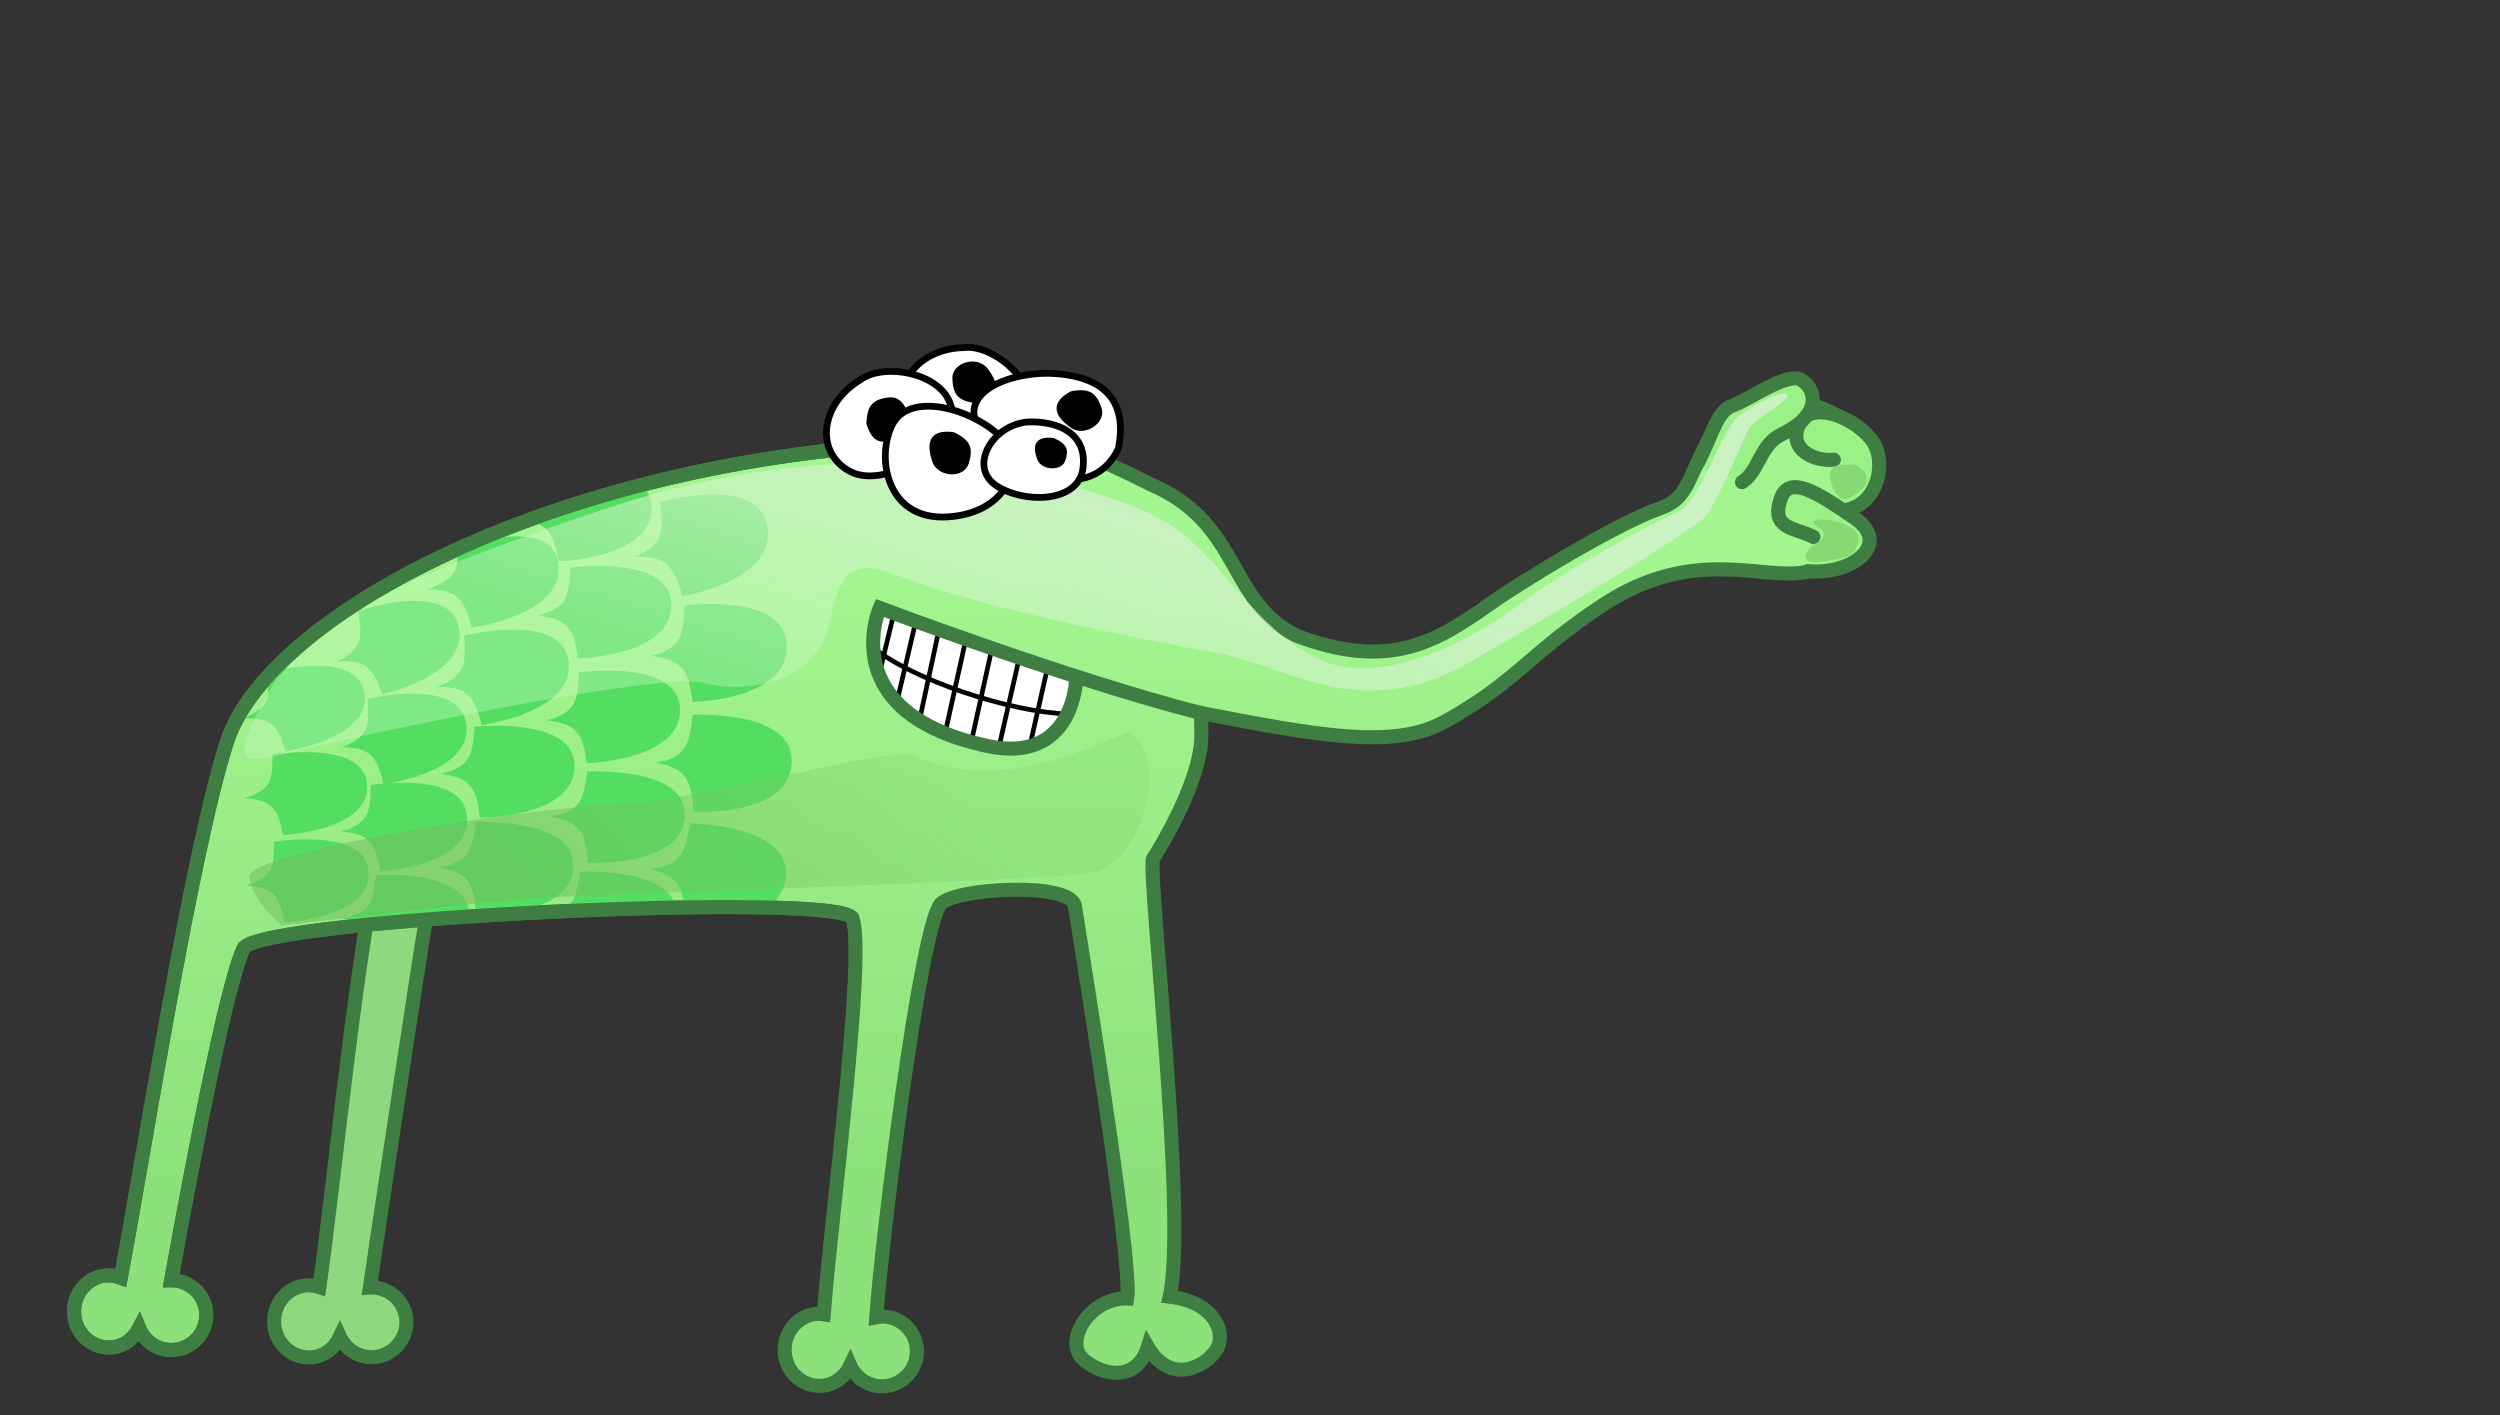 <?xml version="1.0" encoding="UTF-8" standalone="no"?>
<svg
   xmlns:dc="http://purl.org/dc/elements/1.1/"
   xmlns:cc="http://web.resource.org/cc/"
   xmlns:rdf="http://www.w3.org/1999/02/22-rdf-syntax-ns#"
   xmlns:svg="http://www.w3.org/2000/svg"
   xmlns="http://www.w3.org/2000/svg"
   xmlns:xlink="http://www.w3.org/1999/xlink"
   xmlns:sodipodi="http://inkscape.sourceforge.net/DTD/sodipodi-0.dtd"
   xmlns:inkscape="http://www.inkscape.org/namespaces/inkscape"
   width="530"
   height="300"
   viewBox="60 380 530 300"
   id="svg2"
   sodipodi:version="0.32"
   inkscape:version="0.42"
   sodipodi:docbase="C:\home\logo_page"
   sodipodi:docname="lisplogo_alien.svg"
   inkscape:export-filename="C:\home\lisplogo_alien.png"
   inkscape:export-xdpi="258.45999"
   inkscape:export-ydpi="258.45999">
  <rect x="60" y="380" width="530" height="300" fill="#333333" stroke="none"/>
  <defs
     id="defs4">
    <linearGradient
       id="linearGradient8707">
      <stop
         style="stop-color:#8de17a;stop-opacity:1;"
         offset="0"
         id="stop8709" />
      <stop
         style="stop-color:#a3f590;stop-opacity:1;"
         offset="1"
         id="stop8711" />
    </linearGradient>
    <linearGradient
       id="linearGradient7973">
      <stop
         id="stop7975"
         offset="0"
         style="stop-color:#71bc60;stop-opacity:1;" />
      <stop
         id="stop7977"
         offset="1"
         style="stop-color:#77ce64;stop-opacity:0.424;" />
    </linearGradient>
    <linearGradient
       id="linearGradient6509">
      <stop
         style="stop-color:#7a73de;stop-opacity:1;"
         offset="0"
         id="stop6511" />
      <stop
         id="stop6517"
         offset="0.5"
         style="stop-color:#a2c8e9;stop-opacity:0.98;" />
      <stop
         style="stop-color:#7a73de;stop-opacity:1;"
         offset="1"
         id="stop6513" />
    </linearGradient>
    <linearGradient
       id="linearGradient5773">
      <stop
         style="stop-color:#000000;stop-opacity:0;"
         offset="0"
         id="stop5775" />
      <stop
         id="stop5781"
         offset="0.5"
         style="stop-color:#616161;stop-opacity:1;" />
      <stop
         style="stop-color:#000000;stop-opacity:0;"
         offset="1"
         id="stop5777" />
    </linearGradient>
    <linearGradient
       id="linearGradient5037">
      <stop
         id="stop5039"
         offset="0"
         style="stop-color:#d6d1f9;stop-opacity:1;" />
      <stop
         id="stop5041"
         offset="1"
         style="stop-color:#9687fa;stop-opacity:1;" />
    </linearGradient>
    <linearGradient
       id="linearGradient4303">
      <stop
         style="stop-color:#d6d1f9;stop-opacity:1;"
         offset="0"
         id="stop4305" />
      <stop
         style="stop-color:#9687fa;stop-opacity:1;"
         offset="1"
         id="stop4307" />
    </linearGradient>
    <linearGradient
       id="linearGradient2115">
      <stop
         style="stop-color:#d2f1cb;stop-opacity:1;"
         offset="0"
         id="stop2117" />
      <stop
         style="stop-color:#cdf9c3;stop-opacity:0.423;"
         offset="1"
         id="stop2119" />
    </linearGradient>
    <linearGradient
       inkscape:collect="always"
       xlink:href="#linearGradient2115"
       id="linearGradient2121"
       x1="272.797"
       y1="476.648"
       x2="254.12"
       y2="535.944"
       gradientUnits="userSpaceOnUse" />
    <radialGradient
       inkscape:collect="always"
       xlink:href="#linearGradient4303"
       id="radialGradient4309"
       cx="300.831"
       cy="447.854"
       fx="300.831"
       fy="447.854"
       r="78.713"
       gradientTransform="matrix(1,0,0,0.961,0,15.909)"
       gradientUnits="userSpaceOnUse" />
    <linearGradient
       inkscape:collect="always"
       xlink:href="#linearGradient5037"
       id="linearGradient5045"
       x1="225.849"
       y1="641.648"
       x2="253.466"
       y2="543.983"
       gradientUnits="userSpaceOnUse" />
    <linearGradient
       inkscape:collect="always"
       xlink:href="#linearGradient5773"
       id="linearGradient5779"
       x1="80.912"
       y1="670.969"
       x2="301.008"
       y2="670.969"
       gradientUnits="userSpaceOnUse" />
    <linearGradient
       inkscape:collect="always"
       xlink:href="#linearGradient6509"
       id="linearGradient6515"
       x1="456.666"
       y1="428.553"
       x2="579.094"
       y2="428.553"
       gradientUnits="userSpaceOnUse" />
    <linearGradient
       inkscape:collect="always"
       xlink:href="#linearGradient7973"
       id="linearGradient7979"
       gradientUnits="userSpaceOnUse"
       x1="209.93"
       y1="609.159"
       x2="272.071"
       y2="554.453" />
    <linearGradient
       inkscape:collect="always"
       xlink:href="#linearGradient8707"
       id="linearGradient8713"
       x1="202.423"
       y1="630.794"
       x2="201.16"
       y2="501.722"
       gradientUnits="userSpaceOnUse" />
  </defs>
  <sodipodi:namedview
     id="base"
     pagecolor="#ffffff"
     bordercolor="#666666"
     borderopacity="1.0"
     inkscape:pageopacity="0.0"
     inkscape:pageshadow="2"
     inkscape:zoom="1.8321488"
     inkscape:cx="280.98857"
     inkscape:cy="458.91807"
     inkscape:document-units="px"
     inkscape:current-layer="layer1"
     inkscape:window-width="759"
     inkscape:window-height="779"
     inkscape:window-x="1"
     inkscape:window-y="0" />
  <g
     inkscape:label="Layer 1"
     inkscape:groupmode="layer"
     id="layer1">
    <path
       style="fill:#8ed97d;fill-opacity:1;fill-rule:evenodd;stroke:#3e7e42;stroke-width:2.983;stroke-linecap:butt;stroke-linejoin:miter;stroke-miterlimit:4;stroke-dasharray:none;stroke-opacity:1"
       d="M 142.768,550.127 C 136.155,574.266 130.959,630.573 127.697,652.89 C 126.899,652.626 126.035,652.463 125.147,652.502 C 121.07,652.682 117.93,656.259 118.117,660.476 C 118.303,664.693 121.745,667.948 125.821,667.768 C 128.64,667.644 130.934,665.854 132.071,663.395 C 133.291,666.043 135.99,667.851 139.081,667.714 C 143.158,667.534 146.334,664.065 146.154,659.989 C 145.974,655.912 142.506,652.768 138.429,652.948 C 138.419,652.948 138.409,652.948 138.398,652.949 C 138.905,649.313 148.995,582.245 150.212,575.507 C 151.468,568.558 150.733,521.049 142.768,550.127 z "
       id="path7191"
       sodipodi:nodetypes="ccssscssscss" />
    <path
       style="fill:none;fill-opacity:0.75;fill-rule:evenodd;stroke:none;stroke-width:1px;stroke-linecap:butt;stroke-linejoin:miter;stroke-opacity:1"
       d="M 70.112,725.234 C 196.779,746.083 316.584,743.971 438.342,722.653"
       id="path3574"
       sodipodi:nodetypes="cc" />
    <path
       style="fill:url(#linearGradient8713);fill-opacity:1.0;fill-rule:evenodd;stroke:#3e7e42;stroke-width:2.983;stroke-linecap:butt;stroke-linejoin:miter;stroke-miterlimit:4;stroke-dasharray:none;stroke-opacity:1"
       d="M 270.519,473.635 C 186.032,473.329 117.334,508.623 108.094,537.321 C 100.422,561.145 89.846,628.734 85.604,650.885 C 84.818,650.586 83.962,650.385 83.072,650.385 C 78.992,650.385 75.697,653.82 75.697,658.041 C 75.697,662.262 78.992,665.666 83.072,665.666 C 85.894,665.666 88.264,663.979 89.51,661.572 C 90.611,664.272 93.228,666.197 96.322,666.197 C 100.403,666.197 103.729,662.871 103.729,658.791 C 103.729,654.711 100.403,651.416 96.322,651.416 C 96.312,651.416 96.302,651.416 96.291,651.416 C 96.958,647.806 107.049,590.821 111.617,581.089 C 114.617,574.696 238.842,568.858 240.75,574.727 C 243.507,583.204 236.278,637.109 234.635,658.67 C 234.246,658.618 233.884,658.501 233.479,658.514 C 229.4,658.648 226.215,662.201 226.354,666.42 C 226.493,670.639 229.9,673.929 233.979,673.795 C 236.799,673.702 239.094,671.93 240.26,669.483 C 241.449,672.145 244.136,673.991 247.229,673.889 C 251.307,673.755 254.519,670.311 254.385,666.233 C 254.25,662.155 250.838,658.973 246.76,659.108 C 246.41,659.119 246.092,659.236 245.76,659.295 C 246.924,642.747 255.099,576.544 259.424,571.643 C 262.379,568.294 287.108,566.783 287.889,572.139 C 288.573,576.84 300.278,647.893 298.968,655.28 C 291.031,655.02 285.294,664.477 289.743,668.25 C 293.915,671.787 300.983,672.978 303.345,665.558 C 308.044,673.556 315.385,670 317.882,666.136 C 320.029,662.814 317.737,656.015 307.968,654.905 C 311.812,638.223 303.116,563.967 304.469,561.977 C 306.029,559.681 313.845,546.66 314.625,537.477 C 314.733,536.208 314.72,533.924 314.562,531.165 C 338.968,535.847 355.357,538.989 366.14,533.065 C 381.402,524.681 384.277,518.476 399.812,508.258 C 419.159,495.534 433.677,503.161 442.947,501.261 C 452.217,499.361 447.928,486.968 453.524,477.503 C 459.6,467.226 432.042,459.988 425.72,468.089 C 417.852,478.171 419.262,485.202 412.173,487.664 C 402.877,490.892 382.691,503.222 376.087,507.883 C 364.899,515.778 354.861,522.38 334.844,514.758 C 320.04,507.374 323.229,490.847 303.812,482.633 C 294.39,477.79 285.271,473.968 277.938,472.696 C 277.556,472.609 277.171,472.553 276.781,472.477 C 276.327,472.414 275.875,472.361 275.438,472.321 C 273.723,472.043 272.383,473.703 270.519,473.635 z "
       id="path1306"
       sodipodi:nodetypes="cscssscssscsscssscssscssczczcsscssssssscccscc" />
    <path
       style="fill:#ffffff;fill-opacity:1;fill-rule:evenodd;stroke:none;stroke-width:1px;stroke-linecap:butt;stroke-linejoin:miter;stroke-opacity:1"
       d="M 246.143,509.111 C 241.021,526.841 255.008,532.357 255.008,532.357 C 255.008,532.357 260.524,535.903 264.858,537.085 C 269.192,538.267 286.675,543.29 288.103,523.886 C 281.455,522.014 246.143,509.111 246.143,509.111 z "
       id="path9395"
       sodipodi:nodetypes="ccscc" />
    <path
       style="fill:none;fill-opacity:0.75;fill-rule:evenodd;stroke:#000000;stroke-width:1px;stroke-linecap:butt;stroke-linejoin:miter;stroke-opacity:1"
       d="M 281.996,521.916 L 278.253,538.464"
       id="path10849" />
    <path
       style="fill:none;fill-opacity:0.75;fill-rule:evenodd;stroke:#000000;stroke-width:1px;stroke-linecap:butt;stroke-linejoin:miter;stroke-opacity:1"
       d="M 275.89,520.34 L 271.753,538.464"
       id="path10851" />
    <path
       style="fill:none;fill-opacity:0.75;fill-rule:evenodd;stroke:#000000;stroke-width:1px;stroke-linecap:butt;stroke-linejoin:miter;stroke-opacity:1"
       d="M 270.177,517.976 L 266.04,536.691"
       id="path10853" />
    <path
       style="fill:none;fill-opacity:0.75;fill-rule:evenodd;stroke:#000000;stroke-width:1px;stroke-linecap:butt;stroke-linejoin:miter;stroke-opacity:1"
       d="M 264.661,516.006 L 260.524,534.721 L 264.661,516.006 z "
       id="path10855" />
    <path
       style="fill:none;fill-opacity:0.75;fill-rule:evenodd;stroke:#000000;stroke-width:1px;stroke-linecap:butt;stroke-linejoin:miter;stroke-opacity:1"
       d="M 258.948,514.036 L 255.008,532.357"
       id="path10857" />
    <path
       style="fill:none;fill-opacity:0.75;fill-rule:evenodd;stroke:#000000;stroke-width:1px;stroke-linecap:butt;stroke-linejoin:miter;stroke-opacity:1"
       d="M 254.023,512.263 L 250.28,528.22"
       id="path10859" />
    <path
       style="fill:none;fill-opacity:0.75;fill-rule:evenodd;stroke:#000000;stroke-width:1px;stroke-linecap:butt;stroke-linejoin:miter;stroke-opacity:1"
       d="M 249.492,510.096 L 246.537,522.31"
       id="path10861" />
    <path
       style="fill:none;fill-opacity:0.75;fill-rule:evenodd;stroke:#000000;stroke-width:1px;stroke-linecap:butt;stroke-linejoin:miter;stroke-opacity:1"
       d="M 286.527,531.372 C 273.92,530.978 253.432,524.083 244.961,517.188"
       id="path10863"
       sodipodi:nodetypes="cs" />
    <path
       style="opacity:1;color:#000000;fill:none;fill-opacity:1;fill-rule:evenodd;stroke:#3e7e42;stroke-width:2.983;stroke-linecap:butt;stroke-linejoin:miter;marker:none;marker-start:none;marker-mid:none;marker-end:none;stroke-miterlimit:4;stroke-dasharray:none;stroke-dashoffset:0;stroke-opacity:1;visibility:visible;display:inline;overflow:visible"
       d="M 314.739,531.21 C 287.294,524.263 246.509,508.889 246.509,508.889 C 246.509,508.889 236.652,531.114 269.325,538.148 C 287.574,542.077 288.122,524.257 288.122,524.257"
       id="path1334"
       sodipodi:nodetypes="ccsc" />
    <path
       style="opacity:1;color:#000000;fill:#9af286;fill-opacity:1;fill-rule:evenodd;stroke:#3e7e42;stroke-width:2.983;stroke-linecap:round;stroke-linejoin:miter;marker:none;marker-start:none;marker-mid:none;marker-end:none;stroke-miterlimit:4;stroke-dasharray:none;stroke-dashoffset:0;stroke-opacity:1;visibility:visible;display:inline;overflow:visible"
       d="M 448.052,488.204 C 457.545,489.431 460.359,478.754 457.084,473.688 C 454.1,469.071 443.847,464.049 441.239,470.414 C 439.283,475.186 444.452,477.896 448.765,477.451"
       id="path1319"
       sodipodi:nodetypes="csss" />
    <path
       style="fill:#9af286;fill-opacity:1;fill-rule:evenodd;stroke:#3e7e42;stroke-width:2.983;stroke-linecap:round;stroke-linejoin:miter;stroke-opacity:1;opacity:1;color:#000000;marker:none;marker-start:none;marker-mid:none;marker-end:none;stroke-miterlimit:4;stroke-dasharray:none;stroke-dashoffset:0;visibility:visible;display:inline;overflow:visible"
       d="M 444.431,493.831 C 440.558,491.803 435.162,492.231 437.585,485.561 C 439.377,480.631 445.276,484.415 453.181,489.822 C 461.087,495.23 452.888,501.922 443.287,501.093"
       id="path1317"
       sodipodi:nodetypes="csss" />
    <path
       style="opacity:1;color:#000000;fill:#9af286;fill-opacity:1;fill-rule:evenodd;stroke:#3e7e42;stroke-width:2.983;stroke-linecap:round;stroke-linejoin:miter;marker:none;marker-start:none;marker-mid:none;marker-end:none;stroke-miterlimit:4;stroke-dasharray:none;stroke-dashoffset:0;stroke-opacity:1;visibility:visible;display:inline;overflow:visible"
       d="M 419.577,478.786 C 422.82,473.021 423.772,467.201 427.287,465.993 C 430.682,464.828 438.805,458.889 441.725,460.459 C 444.645,462.028 446.976,467.634 437.592,472.145 C 433.117,474.297 432.928,479.972 429.292,482.222"
       id="path1315"
       sodipodi:nodetypes="csssz" />
    <path
       style="fill:#54de61;fill-opacity:1;fill-rule:evenodd;stroke:none;stroke-width:0.208px;stroke-linecap:butt;stroke-linejoin:miter;stroke-opacity:1"
       d="M 204.676,506.39 C 204.676,506.39 224.388,503.179 222.725,491.926 C 221.327,482.468 207.13,484.577 199.993,486.374 C 200.445,492.11 201.21,495.263 194.653,498.021 C 201.248,497.885 202.759,499.847 204.676,506.39 z "
       id="path15231"
       sodipodi:nodetypes="csccc" />
    <path
       sodipodi:nodetypes="csccc"
       id="path15959"
       d="M 206.844,528.802 C 206.844,528.802 226.814,528.504 226.812,517.129 C 226.81,507.568 212.458,507.581 205.134,508.317 C 204.744,514.057 205.041,517.288 198.151,519.059 C 204.695,519.888 205.903,522.049 206.844,528.802 z "
       style="fill:#54de61;fill-opacity:1;fill-rule:evenodd;stroke:none;stroke-width:0.208px;stroke-linecap:butt;stroke-linejoin:miter;stroke-opacity:1" />
    <path
       style="fill:#54de61;fill-opacity:1;fill-rule:evenodd;stroke:none;stroke-width:0.208px;stroke-linecap:butt;stroke-linejoin:miter;stroke-opacity:1"
       d="M 207.005,552.075 C 207.005,552.075 226.937,553.327 227.818,541.986 C 228.558,532.454 214.247,531.353 206.888,531.519 C 206.054,537.212 206.099,540.456 199.093,541.687 C 205.553,543.021 206.59,545.27 207.005,552.075 z "
       id="path15961"
       sodipodi:nodetypes="csccc" />
    <path
       style="fill:#54de61;fill-opacity:1;fill-rule:evenodd;stroke:none;stroke-width:0.208px;stroke-linecap:butt;stroke-linejoin:miter;stroke-opacity:1"
       d="M 206.344 554.531 C 205.139 560.157 204.978 563.418 197.906 564.188 C 203.304 565.677 204.703 567.729 205 572.438 C 211.47 572.341 217.373 572.348 222.5 572.469 C 224.585 571.125 226.126 569.158 226.531 566.344 C 227.894 556.88 213.697 554.848 206.344 554.531 z "
       id="path15963" />
    <path
       style="fill:#54de61;fill-opacity:1;fill-rule:evenodd;stroke:none;stroke-width:0.208px;stroke-linecap:butt;stroke-linejoin:miter;stroke-opacity:1"
       d="M 196.031 482.844 C 187.524 485.043 179.426 487.566 171.875 490.344 C 176.367 491.29 177.567 493.455 178.375 498.969 C 178.375 498.969 198.126 498.399 198.125 487.688 C 198.125 485.597 197.296 484.049 196.031 482.844 z "
       id="path15965" />
    <path
       sodipodi:nodetypes="csccc"
       id="path15967"
       d="M 182.558,519.595 C 182.558,519.595 202.294,519.089 202.322,508.378 C 202.346,499.375 188.162,499.549 180.922,500.325 C 180.522,505.734 180.806,508.774 173.993,510.519 C 180.457,511.226 181.646,513.247 182.558,519.595 z "
       style="fill:#54de61;fill-opacity:1;fill-rule:evenodd;stroke:none;stroke-width:0.208px;stroke-linecap:butt;stroke-linejoin:miter;stroke-opacity:1" />
    <path
       style="fill:#54de61;fill-opacity:1;fill-rule:evenodd;stroke:none;stroke-width:0.208px;stroke-linecap:butt;stroke-linejoin:miter;stroke-opacity:1"
       d="M 184.408,541.791 C 184.408,541.791 204.144,541.285 204.172,530.574 C 204.195,521.571 190.011,521.745 182.772,522.521 C 182.371,527.93 182.656,530.97 175.842,532.715 C 182.307,533.422 183.495,535.443 184.408,541.791 z "
       id="path15971"
       sodipodi:nodetypes="csccc" />
    <path
       sodipodi:nodetypes="csccc"
       id="path15973"
       d="M 184.545,562.876 C 184.545,562.876 204.256,563.995 205.165,553.323 C 205.929,544.353 191.779,543.36 184.5,543.537 C 183.656,548.895 183.689,551.948 176.756,553.127 C 183.14,554.363 184.158,556.475 184.545,562.876 z "
       style="fill:#54de61;fill-opacity:1;fill-rule:evenodd;stroke:none;stroke-width:0.208px;stroke-linecap:butt;stroke-linejoin:miter;stroke-opacity:1" />
    <path
       style="fill:#54de61;fill-opacity:1;fill-rule:evenodd;stroke:none;stroke-width:0.208px;stroke-linecap:butt;stroke-linejoin:miter;stroke-opacity:1"
       d="M 182.969 564.812 C 182.324 568.904 182.114 571.624 179 573.219 C 187.453 572.833 195.603 572.573 203.344 572.438 C 201.759 565.529 189.593 564.651 182.969 564.812 z "
       id="path15975" />
    <path
       sodipodi:nodetypes="csccc"
       id="path15977"
       d="M 159.984,513.056 C 159.984,513.056 179.549,510.413 178.416,499.762 C 177.463,490.809 164.076,494.009 156.964,495.565 C 157.152,500.986 157.07,502.488 150.486,504.962 C 156.989,504.963 158.389,506.844 159.984,513.056 z "
       style="fill:#54de61;fill-opacity:1;fill-rule:evenodd;stroke:none;stroke-width:0.208px;stroke-linecap:butt;stroke-linejoin:miter;stroke-opacity:1" />
    <path
       style="fill:#54de61;fill-opacity:1;fill-rule:evenodd;stroke:none;stroke-width:0.208px;stroke-linecap:butt;stroke-linejoin:miter;stroke-opacity:1"
       d="M 162.142,533.71 C 162.142,533.71 181.707,531.067 180.574,520.416 C 179.621,511.464 165.54,513.175 158.427,514.731 C 158.615,520.152 159.228,523.143 152.644,525.616 C 159.147,525.618 160.547,527.499 162.142,533.71 z "
       id="path15979"
       sodipodi:nodetypes="csccc" />
    <path
       sodipodi:nodetypes="csccc"
       id="path15981"
       d="M 161.738,553.355 C 161.738,553.355 181.48,553.387 181.801,542.681 C 182.07,533.682 167.887,533.47 160.629,534.047 C 160.081,539.444 160.282,542.49 153.424,544.048 C 159.867,544.931 160.999,546.985 161.738,553.355 z "
       style="fill:#54de61;fill-opacity:1;fill-rule:evenodd;stroke:none;stroke-width:0.208px;stroke-linecap:butt;stroke-linejoin:miter;stroke-opacity:1" />
    <path
       style="fill:#54de61;fill-opacity:1;fill-rule:evenodd;stroke:none;stroke-width:0.208px;stroke-linecap:butt;stroke-linejoin:miter;stroke-opacity:1"
       d="M 160.851,573.636 C 160.851,573.636 180.555,574.863 181.522,564.195 C 182.336,555.229 168.191,554.159 160.911,554.297 C 160.038,559.65 160.055,562.703 153.115,563.844 C 159.492,565.115 160.499,567.233 160.851,573.636 z "
       id="path15983"
       sodipodi:nodetypes="csccc" />
    <path
       sodipodi:nodetypes="csccc"
       id="path15987"
       d="M 141.036,527.199 C 141.036,527.199 159.262,523.134 157.313,513.122 C 155.676,504.707 142.543,507.451 135.966,509.493 C 136.591,514.62 137.416,517.408 131.413,520.278 C 137.544,519.762 139.019,521.434 141.036,527.199 z "
       style="fill:#54de61;fill-opacity:1;fill-rule:evenodd;stroke:none;stroke-width:0.208px;stroke-linecap:butt;stroke-linejoin:miter;stroke-opacity:1" />
    <path
       style="fill:#54de61;fill-opacity:1;fill-rule:evenodd;stroke:none;stroke-width:0.208px;stroke-linecap:butt;stroke-linejoin:miter;stroke-opacity:1"
       d="M 141.319,546.241 C 141.319,546.241 159.854,543.974 158.892,533.82 C 158.083,525.285 144.744,526.735 138,528.126 C 138.122,533.289 138.671,536.144 132.417,538.415 C 138.569,538.499 139.874,540.308 141.319,546.241 z "
       id="path15989"
       sodipodi:nodetypes="csccc" />
    <path
       sodipodi:nodetypes="csccc"
       id="path15991"
       d="M 140.642,564.709 C 140.642,564.709 159.292,563.777 159.061,553.58 C 158.866,545.009 145.458,545.499 138.631,546.402 C 138.383,551.561 138.725,554.448 132.325,556.265 C 138.454,556.79 139.627,558.687 140.642,564.709 z "
       style="fill:#54de61;fill-opacity:1;fill-rule:evenodd;stroke:none;stroke-width:0.208px;stroke-linecap:butt;stroke-linejoin:miter;stroke-opacity:1" />
    <path
       style="fill:#54de61;fill-opacity:1;fill-rule:evenodd;stroke:none;stroke-width:0.208px;stroke-linecap:butt;stroke-linejoin:miter;stroke-opacity:1"
       d="M 139.812 565.5 C 139.071 570.611 139.139 573.523 132.594 574.719 C 134.51 575.07 135.8 575.556 136.844 576.188 C 143.67 575.489 151.26 574.888 159.438 574.344 C 159.756 566.055 146.619 565.258 139.812 565.5 z "
       id="path15995" />
    <path
       sodipodi:nodetypes="csccc"
       id="path15997"
       d="M 120.558,539.297 C 120.558,539.297 138.573,536.585 137.296,527.113 C 136.223,519.151 123.252,520.933 116.716,522.449 C 117.007,527.278 117.637,529.932 111.608,532.257 C 117.616,532.14 118.95,533.79 120.558,539.297 z "
       style="fill:#54de61;fill-opacity:1;fill-rule:evenodd;stroke:none;stroke-width:0.208px;stroke-linecap:butt;stroke-linejoin:miter;stroke-opacity:1" />
    <path
       style="fill:#54de61;fill-opacity:1;fill-rule:evenodd;stroke:none;stroke-width:0.208px;stroke-linecap:butt;stroke-linejoin:miter;stroke-opacity:1"
       d="M 120.003,557.062 C 120.003,557.062 138.197,556.11 137.846,546.559 C 137.55,538.531 124.468,539.046 117.815,539.92 C 117.636,544.754 118.005,547.457 111.78,549.186 C 117.77,549.652 118.938,551.425 120.003,557.062 z "
       id="path15999"
       sodipodi:nodetypes="csccc" />
    <path
       sodipodi:nodetypes="csccc"
       id="path16003"
       d="M 120.312,575.558 C 120.312,575.558 138.505,574.607 138.154,565.056 C 137.858,557.027 124.776,557.542 118.123,558.417 C 117.944,563.251 118.314,565.954 112.088,567.683 C 118.078,568.149 119.246,569.921 120.312,575.558 z "
       style="fill:#54de61;fill-opacity:1;fill-rule:evenodd;stroke:none;stroke-width:0.208px;stroke-linecap:butt;stroke-linejoin:miter;stroke-opacity:1" />
    <path
       id="path16013"
       d="M 196.031 482.844 C 187.524 485.043 179.426 487.566 171.875 490.344 C 176.367 491.29 177.567 493.455 178.375 498.969 C 178.375 498.969 198.126 498.399 198.125 487.688 C 198.125 485.597 197.296 484.049 196.031 482.844 z "
       style="fill:#54de61;fill-opacity:1;fill-rule:evenodd;stroke:none;stroke-width:0.208px;stroke-linecap:butt;stroke-linejoin:miter;stroke-opacity:1" />
    <path
       style="fill:url(#linearGradient2121);fill-opacity:1.0;fill-rule:evenodd;stroke:none;stroke-width:2.983;stroke-linecap:butt;stroke-linejoin:miter;stroke-opacity:1;opacity:0.85;color:#000000;marker:none;marker-start:none;marker-mid:none;marker-end:none;stroke-miterlimit:4;stroke-dasharray:none;stroke-dashoffset:0;visibility:visible;display:inline;overflow:visible"
       d="M 118.593,523.927 C 107.257,543.111 111.617,542.239 121.209,539.623 C 130.801,537.007 199.689,522.183 209.281,524.799 C 218.873,527.415 232.825,523.927 235.441,513.463 C 238.057,502.999 238.774,497.543 250.248,501.989 C 269.16,509.318 305.202,516.079 319.154,518.695 C 333.106,521.311 348.802,533.519 371.474,520.439 C 394.146,507.359 412.55,496.391 421.178,489.919 C 422.922,488.611 428.63,475.764 430.508,471.347 C 431.447,469.139 439.393,464.867 438.951,463.743 C 438.509,462.62 433.937,464.556 429.238,467.669 C 424.382,470.886 421.272,486.22 415.168,488.836 C 409.064,491.452 389.786,502.127 381.938,508.231 C 374.09,514.335 353.162,526.543 339.21,519.567 C 325.258,512.591 320.026,499.511 308.69,491.663 C 297.354,483.815 248.521,468.119 190.097,487.303 C 131.673,506.487 129.057,513.463 118.593,523.927 z "
       id="path1387"
       sodipodi:nodetypes="csssssssszssssssc" />
    <path
       id="path16018"
       d="M 139.812 565.5 C 139.071 570.611 139.139 573.523 132.594 574.719 C 134.51 575.07 135.8 575.556 136.844 576.188 C 143.67 575.489 151.26 574.888 159.438 574.344 C 159.756 566.055 146.619 565.258 139.812 565.5 z "
       style="fill:#54de61;fill-opacity:1;fill-rule:evenodd;stroke:none;stroke-width:0.208px;stroke-linecap:butt;stroke-linejoin:miter;stroke-opacity:1" />
    <path
       id="path16023"
       d="M 182.969 564.812 C 182.324 568.904 182.114 571.624 179 573.219 C 187.453 572.833 195.603 572.573 203.344 572.438 C 201.759 565.529 189.593 564.651 182.969 564.812 z "
       style="fill:#54de61;fill-opacity:1;fill-rule:evenodd;stroke:none;stroke-width:0.208px;stroke-linecap:butt;stroke-linejoin:miter;stroke-opacity:1" />
    <path
       sodipodi:nodetypes="csccscssscssscss"
       id="path16026"
       d="M 277.938,472.696 C 277.556,472.609 277.171,472.553 276.781,472.477 C 276.327,472.414 275.875,472.361 275.438,472.321 C 273.723,472.043 272.383,473.703 270.519,473.635 C 186.032,473.329 117.334,508.623 108.094,537.321 C 100.422,561.145 89.846,628.734 85.604,650.885 C 84.818,650.586 83.962,650.385 83.072,650.385 C 78.992,650.385 75.697,653.82 75.697,658.041 C 75.697,662.262 78.992,665.666 83.072,665.666 C 85.894,665.666 88.264,663.979 89.51,661.572 C 90.611,664.272 93.228,666.197 96.322,666.197 C 100.403,666.197 103.729,662.871 103.729,658.791 C 103.729,654.711 100.403,651.416 96.322,651.416 C 96.312,651.416 96.302,651.416 96.291,651.416 C 96.958,647.806 107.049,590.821 111.617,581.089 C 114.617,574.696 238.842,568.858 240.75,574.727"
       style="fill:none;fill-opacity:1;fill-rule:evenodd;stroke:#3e7e42;stroke-width:2.983;stroke-linecap:butt;stroke-linejoin:miter;stroke-miterlimit:4;stroke-dasharray:none;stroke-opacity:1" />
    <path
       style="fill:#ffffff;fill-opacity:1;fill-rule:evenodd;stroke:#000000;stroke-width:1.435;stroke-linecap:butt;stroke-linejoin:miter;stroke-opacity:1;stroke-miterlimit:4;stroke-dasharray:none"
       d="M 264.369,453.69 C 254.125,453.887 248.215,462.555 252.943,469.647 C 257.671,476.739 275.795,475.754 278.159,468.465 C 280.523,461.176 270.476,452.902 264.369,453.69 z "
       id="path7197"
       sodipodi:nodetypes="cssc" />
    <path
       id="path7933"
       d="M 267.086,465.49 C 272.739,464.349 271.505,460.816 269.284,458.044 C 267.064,455.273 261.791,456.906 261.901,460.207 C 262.011,463.507 262.968,465.051 267.086,465.49 z "
       style="fill:#000000;fill-opacity:1;fill-rule:evenodd;stroke:none;stroke-width:1px;stroke-linecap:butt;stroke-linejoin:miter;stroke-opacity:1" />
    <path
       style="fill:#ffffff;fill-opacity:1;fill-rule:evenodd;stroke:#000000;stroke-width:1.435;stroke-linecap:butt;stroke-linejoin:miter;stroke-opacity:1;stroke-miterlimit:4;stroke-dasharray:none"
       d="M 297.079,475.121 C 299.25,464.521 293.461,459.978 284.054,459.221 C 274.647,458.463 263.069,463.006 267.41,470.578 C 271.752,478.15 290.566,488.75 297.079,475.121 z "
       id="path1323" />
    <path
       style="fill:#ffffff;fill-opacity:1;fill-rule:evenodd;stroke:#000000;stroke-width:1.435;stroke-linecap:butt;stroke-linejoin:miter;stroke-opacity:1;stroke-miterlimit:4;stroke-dasharray:none"
       d="M 242.395,460.526 C 233.609,465.796 232.798,476.256 240.429,480.053 C 248.06,483.85 263.288,473.973 261.71,466.475 C 260.132,458.977 247.299,456.802 242.395,460.526 z "
       id="path7199"
       sodipodi:nodetypes="cssc" />
    <path
       style="fill:#000000;fill-opacity:1;fill-rule:evenodd;stroke:none;stroke-width:1px;stroke-linecap:butt;stroke-linejoin:miter;stroke-opacity:1"
       d="M 243.684,469.836 C 245.282,475.377 248.703,473.858 251.284,471.419 C 253.866,468.979 251.807,463.858 248.527,464.237 C 245.246,464.616 243.786,465.695 243.684,469.836 z "
       id="path7935" />
    <path
       style="fill:#ffffff;fill-opacity:1;fill-rule:evenodd;stroke:#000000;stroke-width:1.435;stroke-linecap:butt;stroke-linejoin:miter;stroke-opacity:1;stroke-miterlimit:4;stroke-dasharray:none"
       d="M 271.684,472.173 C 265.533,466.494 252.87,463.087 249.252,469.901 C 245.634,476.716 247.804,490.345 260.83,489.588 C 273.855,488.83 277.835,477.852 271.684,472.173 z "
       id="path1321"
       sodipodi:nodetypes="czzz" />
    <path
       style="fill:#ffffff;fill-opacity:1;fill-rule:evenodd;stroke:#000000;stroke-width:1.435;stroke-linecap:butt;stroke-linejoin:miter;stroke-opacity:1;stroke-miterlimit:4;stroke-dasharray:none"
       d="M 277.962,469.45 C 270.279,470.041 265.354,478.906 271.067,482.846 C 276.78,486.786 288.6,486.786 289.585,479.3 C 290.57,471.814 284.266,469.253 277.962,469.45 z "
       id="path7195" />
    <path
       style="fill:#000000;fill-opacity:1;fill-rule:evenodd;stroke:none;stroke-width:1px;stroke-linecap:butt;stroke-linejoin:miter;stroke-opacity:1"
       d="M 262.202,471.617 C 256.489,470.829 256.489,474.572 257.671,477.921 C 258.853,481.27 264.369,481.467 265.354,478.315 C 266.339,475.163 265.945,473.39 262.202,471.617 z "
       id="path7927" />
    <path
       id="path7929"
       d="M 283.402,472.863 C 278.98,472.298 278.98,474.985 279.895,477.389 C 280.81,479.794 285.079,479.935 285.842,477.672 C 286.604,475.409 286.299,474.136 283.402,472.863 z "
       style="fill:#000000;fill-opacity:1;fill-rule:evenodd;stroke:none;stroke-width:0.745px;stroke-linecap:butt;stroke-linejoin:miter;stroke-opacity:1" />
    <path
       style="fill:#000000;fill-opacity:1;fill-rule:evenodd;stroke:none;stroke-width:1px;stroke-linecap:butt;stroke-linejoin:miter;stroke-opacity:1"
       d="M 287.017,462.956 C 281.946,465.701 284.161,468.718 287.095,470.719 C 290.029,472.719 294.593,469.614 293.522,466.49 C 292.451,463.367 291.084,462.17 287.017,462.956 z "
       id="path7931" />
    <path
       style="fill:none;fill-opacity:0.75;fill-rule:evenodd;stroke:none;stroke-width:1px;stroke-linecap:butt;stroke-linejoin:miter;stroke-opacity:1"
       d="M 157.33,388.017 C 240.062,383.698 287.324,387.193 345.543,390.072"
       id="path3573"
       sodipodi:nodetypes="cs" />
    <path
       style="fill:url(#linearGradient7979);fill-opacity:1.0;fill-rule:evenodd;stroke:none;stroke-width:2.983;stroke-linecap:butt;stroke-linejoin:miter;stroke-opacity:1;opacity:0.528;color:#000000;marker:none;marker-start:none;marker-mid:none;marker-end:none;stroke-miterlimit:4;stroke-dasharray:none;stroke-dashoffset:0;visibility:visible;display:inline;overflow:visible"
       d="M 299.173,535.22 C 307.721,538.639 303.447,563.428 290.625,565.137 C 277.804,566.847 191.471,569.411 176.085,570.266 C 160.699,571.121 119.669,576.25 119.669,576.25 C 119.669,576.25 113.686,571.121 112.831,565.992 C 111.976,560.864 169.246,551.461 189.761,550.606 C 210.276,549.751 248.258,537.798 253.87,540.349 C 272.675,548.897 294.044,536.93 299.173,535.22 z "
       id="path7245"
       sodipodi:nodetypes="csscsssc" />
    <path
       style="fill:#86d973;fill-opacity:1;fill-rule:evenodd;stroke:none;stroke-width:1px;stroke-linecap:butt;stroke-linejoin:miter;stroke-opacity:1"
       d="M 453.195,478.543 C 450.221,478.653 448.569,478.212 448.018,480.085 C 447.467,481.957 449.45,485.483 450.662,485.813 C 451.873,486.144 455.509,483.72 455.729,482.068 C 455.949,480.415 454.958,479.203 453.195,478.543 z "
       id="path8715" />
    <path
       style="fill:#86d973;fill-opacity:1;fill-rule:evenodd;stroke:none;stroke-width:1px;stroke-linecap:butt;stroke-linejoin:miter;stroke-opacity:1"
       d="M 451.763,491.541 C 449.56,490.219 445.154,489.669 444.493,490.55 C 443.832,491.431 447.357,491.982 446.586,493.745 C 445.815,495.507 444.272,495.287 443.722,496.058 C 443.171,496.829 442.179,498.151 443.281,498.922 C 444.383,499.693 452.204,498.261 452.865,497.159 C 453.526,496.058 455.619,493.414 451.763,491.541 z "
       id="path8717" />
  </g>
</svg>
